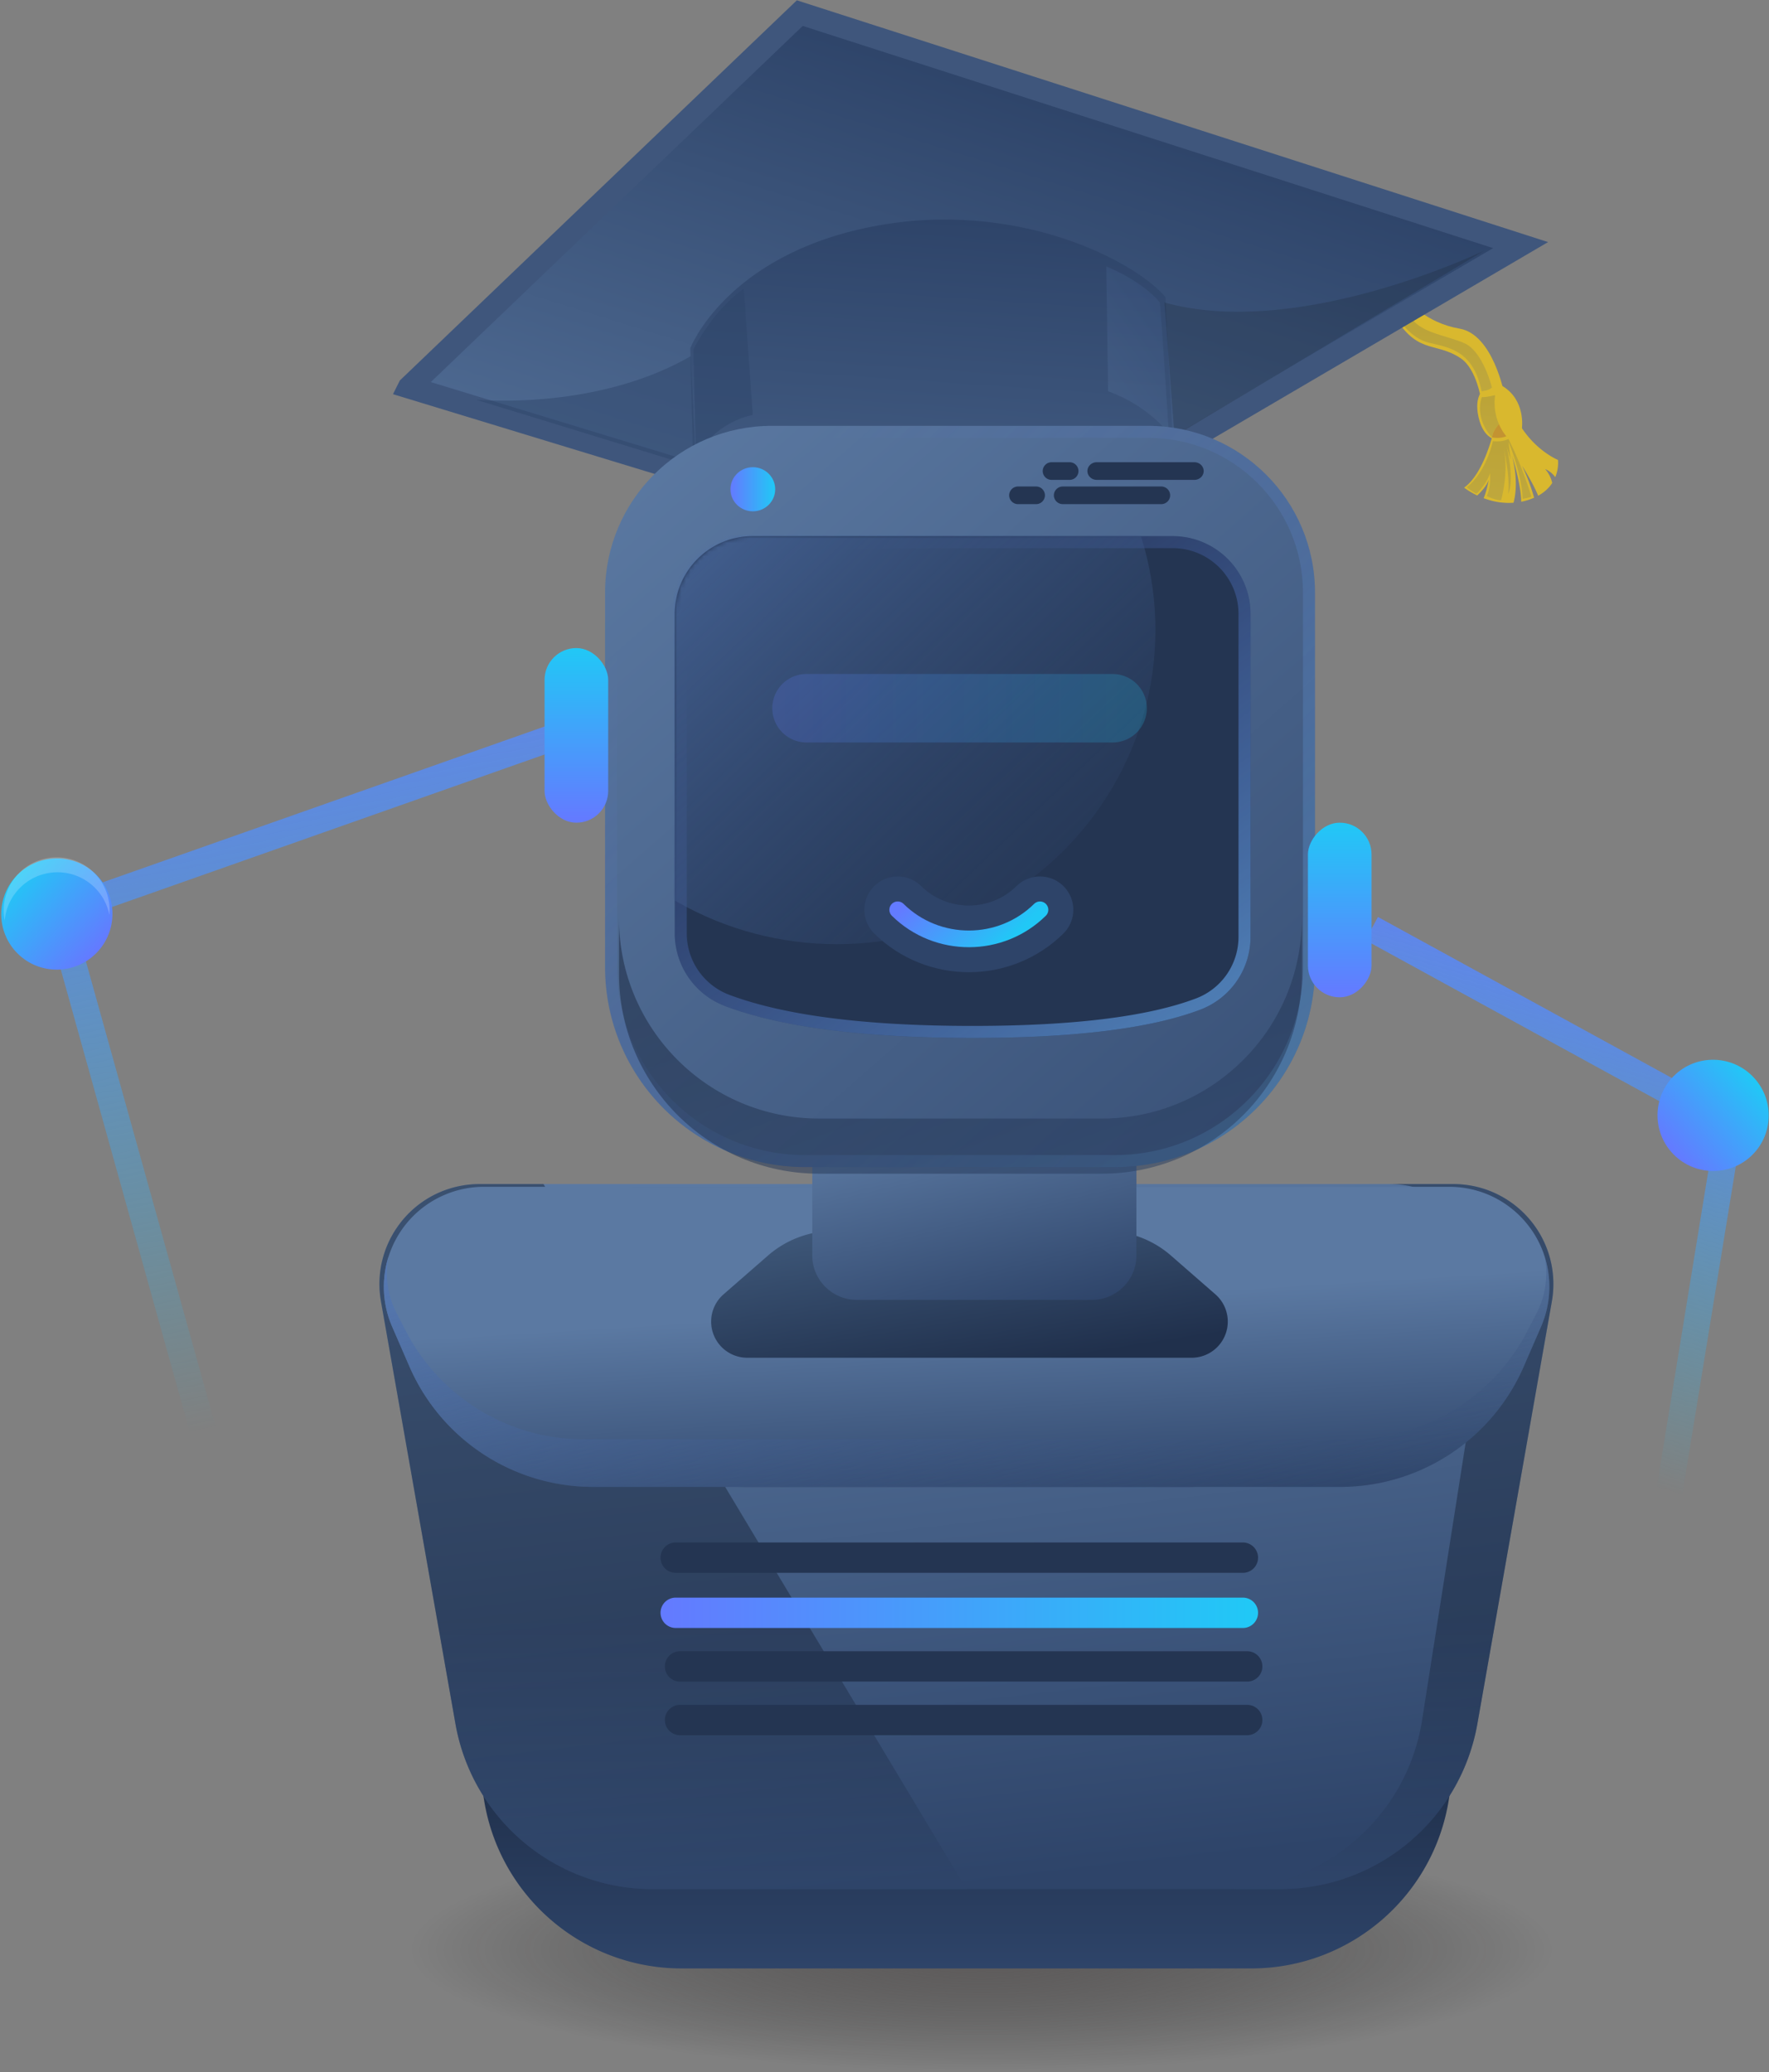 <svg xmlns="http://www.w3.org/2000/svg" xmlns:xlink="http://www.w3.org/1999/xlink" width="391" height="458"><rect width="100%" height="100%" fill="#808080" stroke="none"/><defs><linearGradient id="k" x1="4.47%" x2="68.52%" y1="0%" y2="100%"><stop offset="0%" stop-color="#405A7C"/><stop offset="100%" stop-color="#20304C"/></linearGradient><linearGradient id="a" x1="54.82%" x2="54.82%" y1="210.408%" y2="8.034%"><stop offset="0%" stop-color="#5B79A2"/><stop offset="100%" stop-color="#2E4469"/></linearGradient><linearGradient id="c" x1="27.523%" x2="92.425%" y1="149.983%" y2="33.309%"><stop offset="0%" stop-color="#627FA5"/><stop offset="100%" stop-color="#415C89"/></linearGradient><linearGradient id="t" x1="50%" x2="50%" y1="0%" y2="97.483%"><stop offset="0%" stop-color="#21C8F6"/><stop offset="100%" stop-color="#637BFF"/></linearGradient><linearGradient id="e" x1="54.872%" x2="54.872%" y1="62.175%" y2="100%"><stop offset="0%" stop-color="#1A273E"/><stop offset="100%" stop-color="#2E4469"/></linearGradient><linearGradient id="f" x1="30.414%" x2="50%" y1="0%" y2="100%"><stop offset="0%" stop-color="#5B79A2"/><stop offset="100%" stop-color="#2E4469"/></linearGradient><linearGradient id="g" x1="98.741%" x2="1.259%" y1="48.741%" y2="48.741%"><stop offset="0%" stop-color="#21C8F6"/><stop offset="100%" stop-color="#637BFF"/></linearGradient><linearGradient id="h" x1="34.594%" x2="60.398%" y1="-29.447%" y2="100%"><stop offset="0%" stop-color="#5B79A2"/><stop offset="100%" stop-color="#2E4469"/></linearGradient><linearGradient id="i" x1="75.874%" x2="92.229%" y1="33.079%" y2="100%"><stop offset="0%" stop-color="#5B79A2"/><stop offset="100%" stop-color="#2E4469"/></linearGradient><linearGradient id="j" x1="12.8%" x2="107.421%" y1=".616%" y2="98.781%"><stop offset="0%" stop-color="#587CB9"/><stop offset="100%" stop-color="#2E4469" stop-opacity="0"/></linearGradient><linearGradient id="b" x1="27.523%" x2="92.425%" y1="149.983%" y2="33.309%"><stop offset="0%" stop-color="#5B79A2"/><stop offset="100%" stop-color="#2E4469"/></linearGradient><linearGradient id="l" x1="4.47%" x2="117.825%" y1="0%" y2="133.334%"><stop offset="0%" stop-color="#5B79A2"/><stop offset="100%" stop-color="#2E4469"/></linearGradient><linearGradient id="m" x1="132.225%" x2="24.379%" y1="116.086%" y2="5.536%"><stop offset="0%" stop-color="#76E1FF"/><stop offset="100%" stop-color="#637BFF" stop-opacity="0"/></linearGradient><linearGradient id="n" x1="12.205%" x2="108.596%" y1="0%" y2="100%"><stop offset="0%" stop-color="#1A273E"/><stop offset="100%" stop-color="#2E4469"/></linearGradient><linearGradient id="q" x1="153.548%" x2="24.379%" y1="159.443%" y2="5.536%"><stop offset="0%" stop-color="#76E1FF"/><stop offset="100%" stop-color="#637BFF" stop-opacity="0"/></linearGradient><linearGradient id="u" x1="83.974%" x2="11.269%" y1="65.221%" y2="-6.398%"><stop offset="0%" stop-color="#21C8F6" stop-opacity="0"/><stop offset="100%" stop-color="#637BFF"/></linearGradient><path id="o" d="M17.195 0h92.872c9.497 0 17.195 7.698 17.195 17.195v71.38c0 7.147-4.422 13.55-11.107 16.08-11.003 4.167-27.782 6.25-50.338 6.25-23.916 0-42.133-2.342-54.648-7.026A17.195 17.195 0 010 87.775v-70.58C0 7.698 7.698 0 17.195 0z"/><path id="p" d="M17.195 0h92.872c9.497 0 17.195 7.698 17.195 17.195v71.38c0 7.147-4.422 13.55-11.107 16.08-11.003 4.167-27.782 6.25-50.338 6.25-23.916 0-42.133-2.342-54.648-7.026A17.195 17.195 0 010 87.775v-70.58C0 7.698 7.698 0 17.195 0z"/><path id="s" d="M146.965 118.078c-.042-6.119-2.567-11.673-6.614-15.7-4.02-4.002-9.544-6.496-15.623-6.537"/><radialGradient id="d" cx="52.436%" cy="42.955%" r="217.092%" fx="52.436%" fy="42.955%" gradientTransform="matrix(-.166 0 0 -.211 .612 .52)"><stop offset="0%" stop-color="#433D3D"/><stop offset="100%" stop-opacity="0"/></radialGradient></defs><g fill="none" fill-rule="evenodd" style="mix-blend-mode:luminosity"><path fill="#D9B82E" d="M311.384 66.586s3.788 4.777 11.23 6.049c7.442 1.273 9.914 14.582 9.914 14.582s-3.338 2.82-5.132 1.31c0 0-.944-6.915-4.528-9.333-5.906-3.983-9.966-.339-15.67-11.1l4.186-1.508"/><path fill="url(#a)" d="M236.613 73.141c-2.48-9.27-8.6-9.186-12.506-9.917-3.906-.731-6.69-4.467-6.69-4.467l2.182-1.346c2.062 3.836 8.22 3.865 12.487 5.401 4.268 1.538 6.754 9.347 6.754 9.347-.64.773-2.227.982-2.227.982" opacity=".171" transform="rotate(4 91.221 1380.682)"/><path fill="#D9B82E" d="M332.076 85.313s-.606 1.747-4.952 1.785c0 0-1.31 1.814-.096 5.96.99 3.39 3.038 3.944 3.038 3.944s3.603.757 6.321-2.368c0 0 .892-6.193-4.311-9.321"/><path fill="#D9B82E" d="M329.052 106.025s-.407 2.455-1.126 4.08c1.813.68 4.084 1.19 6.611 1.006.488-1.835.954-5.318-.323-10.362 0 0 1.972 6.1 2.016 10.143a13.09 13.09 0 002.847-.887c-.376-1.384-1.177-3.943-2.645-7.058 0 0 2.349 3.703 3.549 6.614 1.46-.805 2.448-1.799 3.104-2.809a6.869 6.869 0 00-1.554-3.068s1.23.407 2.228 1.774c.835-2.032.597-3.81.597-3.81s-4.49-1.797-7.969-7.014c-3.477-5.218-6.35 1.03-6.35 1.03s-2.064 9.011-6.422 12.11c0 0 1.091.871 2.898 1.73.818-.765 2.107-2.124 2.54-3.48"/><path fill="url(#b)" stroke="#3F567C" stroke-width="4.99" d="M.077 88.802L80.46.287l162.505 40.034-76.333 52.238c-7.528-7.379-22.675-10.272-45.44-8.68-22.767 1.592-41.56 8.196-56.382 19.81L.077 88.803z" transform="rotate(4 91.221 1380.682)"/><path fill="url(#a)" d="M61.479 75.851s6.453-21.022 38.143-29.588c31.688-8.565 59.011 3.81 65.836 11.01l4.84 40.024c-19.722-6.928-38.469-9.513-56.24-7.756-17.772 1.757-34.296 7.84-49.573 18.247L61.48 75.85z" transform="rotate(4 91.221 1380.682)"/><path fill="#0C1215" d="M259.608 96.414l-2.236-29.57c3.612 1.018 7.388 1.618 11.241 1.887 27.809 1.945 59.453-13.34 59.453-13.34l-68.458 41.023" opacity=".167"/><path fill="#2E4469" d="M153.867 103.27l-48.683-14.935s.244.024.701.056c4.317.302 27.709 1.345 46.792-9.674l1.19 24.553" opacity=".471"/><path fill="url(#c)" d="M168.305 87.267s-4.873-5.797-14.032-8.347l-2.324-27.501s7.9 2.46 12.349 7.093c.186.192 4.007 28.755 4.007 28.755" opacity=".338" transform="rotate(4 91.221 1380.682)"/><path fill="#2E4469" d="M153.823 101.327l-.555-24.102s4.356-8.796 11.132-13.396l1.98 27.895s-8.292 1.236-12.557 9.603" opacity=".471"/><path fill="url(#a)" d="M239.626 83.154c-4.384-4.244-2.864-8.727-2.864-8.727 1.057-.005 2.902-.635 2.902-.635a11.9 11.9 0 001.297 6.34c-.74.932-1.145 2.003-1.145 2.003s-.059.383-.19 1.019" opacity=".171" transform="rotate(4 91.221 1380.682)"/><path fill="#C39332" d="M330.51 96.766a5.3 5.3 0 01-.733-.098l-.001-.001c.175-.626.26-1.004.26-1.004s.479-1.04 1.282-1.917c.738 1.711 1.628 2.668 1.628 2.668-.884.37-1.813.395-2.436.352"/><path fill="url(#a)" d="M242.24 96.885c-1.063 0-2.85-.699-2.85-.699.835-2.401.328-5.135.328-5.135-.394 2.253-2.611 4.758-2.611 4.758-.8-.248-2.297-1.251-2.297-1.251 4.165-3.733 5.07-10.597 5.07-10.597.152.01.3.013.443.013 1.859 0 2.938-.725 2.938-.725 3.551 5.873 5.956 12.343 5.956 12.343-.216.233-1.884.647-1.884.647-.573-5.616-4.014-12.415-4.014-12.415l.785 3.997-1.055-2.722c2.348 7.88.998 10.241.998 10.241.208-3.964-1.717-10.202-1.717-10.202 1.619 5.522.274 11.71.274 11.71a1.65 1.65 0 01-.364.037" opacity=".171" transform="rotate(4 91.221 1380.682)"/><g transform="translate(32.485 94.117)"><ellipse cx="175.731" cy="340.933" fill="url(#d)" opacity=".555" rx="175.731" ry="29.233"/><g transform="translate(45.81)"><path fill="url(#e)" d="M34.571 178.1h201.476c12.21 0 22.108 9.898 22.108 22.108 0 1.167-.092 2.331-.276 3.483l-15.953 99.993c-3.423 21.46-21.933 37.25-43.663 37.25H72.356c-21.73 0-40.24-15.79-43.664-37.25l-15.953-99.993c-1.923-12.057 6.292-23.39 18.349-25.315a22.108 22.108 0 013.483-.276z"/><path fill="url(#f)" d="M27.682 167.575h215.255c12.21 0 22.108 9.898 22.108 22.108 0 1.288-.113 2.572-.336 3.84l-16.46 93.333c-3.728 21.13-22.088 36.536-43.545 36.536H65.914c-21.457 0-39.817-15.405-43.544-36.536L5.91 193.523c-2.12-12.024 5.908-23.491 17.932-25.612a22.108 22.108 0 013.84-.336z"/><path fill="url(#e)" d="M135.31 323.392h69.394c21.457 0 39.817-15.405 43.544-36.536l16.46-93.333c.224-1.268.337-2.552.337-3.84 0-12.21-9.898-22.108-22.108-22.108h-14.15c12.21 0 22.108 9.898 22.108 22.108 0 1.15-.09 2.296-.268 3.431l-14.597 92.924c-3.378 21.507-21.91 37.354-43.68 37.354H65.914c-21.457 0-39.817-15.405-43.544-36.536L5.91 193.523c-2.12-12.024 5.908-23.491 17.932-25.612a22.108 22.108 0 013.84-.336H41.83z" opacity=".507"/><path fill="#243552" d="M71.115 246.793h125.36a3.354 3.354 0 010 6.707H71.116a3.354 3.354 0 110-6.707z"/><path fill="url(#g)" d="M71.115 258.98h125.36a3.354 3.354 0 010 6.707H71.116a3.354 3.354 0 110-6.707z"/><path fill="#243552" d="M72.07 270.829h125.36a3.354 3.354 0 010 6.707H72.07a3.354 3.354 0 110-6.707zm0 11.849h125.36a3.354 3.354 0 010 6.707H72.07a3.354 3.354 0 110-6.707z"/><path fill="url(#h)" d="M63.099 168.185h144.498c12.21 0 22.108 9.898 22.108 22.108 0 2.265-.349 4.517-1.033 6.677l-2.115 6.676c-5.822 18.375-22.876 30.862-42.151 30.862H86.29c-19.275 0-36.33-12.487-42.151-30.862l-2.116-6.676c-3.687-11.64 2.759-24.065 14.399-27.753a22.108 22.108 0 016.677-1.032z"/><path fill="url(#i)" d="M28.662 168.185h213.383c12.21 0 22.108 9.898 22.108 22.108 0 3.029-.623 6.026-1.83 8.805l-3.822 8.804a44.216 44.216 0 01-40.558 26.606H52.764a44.216 44.216 0 01-40.558-26.606l-3.822-8.804c-4.863-11.2.274-24.221 11.474-29.084a22.108 22.108 0 018.804-1.83z"/><path fill="url(#j)" d="M28.662 168.185h213.383H28.662zm234.449 15.381a22.095 22.095 0 011.042 6.727c0 3.029-.623 6.026-1.83 8.805l-3.822 8.804a44.216 44.216 0 01-40.558 26.606H52.764a44.216 44.216 0 01-40.558-26.606l-3.822-8.804a22.023 22.023 0 01-.79-15.507 19.046 19.046 0 001.766 12.493l2.044 3.96a44.216 44.216 0 0039.292 23.939h169.315a44.216 44.216 0 0039.292-23.938l2.044-3.961c1.4-2.712 2.13-5.72 2.13-8.772a19.22 19.22 0 00-.366-3.746z"/><path fill="url(#k)" d="M105.977 177.935h60.015c5.345 0 10.51 1.936 14.536 5.45l9.815 8.565a7.993 7.993 0 01-5.256 14.015H86.882a7.993 7.993 0 01-5.255-14.015l9.814-8.565a22.108 22.108 0 0114.536-5.45z"/><path fill="url(#i)" d="M118.43 124.31h37.264c9.497 0 17.195 7.699 17.195 17.196v41.837c0 5.427-4.399 9.826-9.826 9.826h-52.002c-5.426 0-9.825-4.4-9.825-9.826v-41.837c0-9.497 7.698-17.196 17.195-17.196z"/><path fill="url(#l)" d="M92.288 0h83.218c20.35 0 36.847 16.497 36.847 36.847v82.758c0 24.42-19.796 44.216-44.216 44.216h-68.48c-24.42 0-44.216-19.796-44.216-44.216V36.847C55.44 16.497 71.938 0 92.288 0z"/><path stroke="url(#m)" stroke-width="2.654" d="M92.288 1.327c-19.618 0-35.52 15.903-35.52 35.52v82.758c0 23.687 19.202 42.89 42.889 42.89h68.48c23.687 0 42.889-19.203 42.889-42.89V36.847c0-19.617-15.903-35.52-35.52-35.52H92.288z" opacity=".402"/><ellipse cx="88.103" cy="14.015" fill="url(#g)" rx="4.942" ry="4.875"/><path fill="url(#n)" d="M209.444 108.883v12.187c0 24.42-19.797 44.216-44.216 44.216h-62.491c-24.42 0-44.216-19.796-44.216-44.216v-12.187c0 24.42 19.796 44.215 44.216 44.215h62.49c24.42 0 44.217-19.796 44.217-44.215z" opacity=".525"/><g transform="translate(70.841 24.375)"><use fill="#243552" xlink:href="#o"/><mask id="r" fill="#fff"><use xlink:href="#p"/></mask><path stroke="url(#q)" stroke-width="2.654" d="M17.195 1.327c-8.764 0-15.868 7.104-15.868 15.868v70.58a15.868 15.868 0 0010.307 14.862c12.34 4.618 30.411 6.94 54.183 6.94 22.41 0 39.046-2.064 49.869-6.162a15.868 15.868 0 0010.25-14.84v-71.38c0-8.764-7.105-15.868-15.869-15.868H17.195z"/><ellipse cx="35.827" cy="20.718" fill="url(#j)" mask="url(#r)" rx="70.418" ry="69.468"/></g><path fill="url(#g)" d="M99.97 54.843h67.65a7.568 7.568 0 010 15.136H99.97a7.568 7.568 0 110-15.136z" opacity=".2"/><g stroke-linecap="round" transform="rotate(135 135.846 106.96)"><use stroke="#2E4469" stroke-width="14.739" xlink:href="#s"/><use stroke="url(#t)" stroke-width="3.685" xlink:href="#s"/></g><path d="M150.7 17.306h-3.97a1.96 1.96 0 01-1.968-1.95 1.96 1.96 0 011.969-1.95h3.97a1.96 1.96 0 011.968 1.95 1.96 1.96 0 01-1.968 1.95zm7.413-5.362h-3.97a1.96 1.96 0 01-1.968-1.95 1.96 1.96 0 011.968-1.95h3.97a1.96 1.96 0 011.969 1.95 1.96 1.96 0 01-1.969 1.95zm20.257 5.362h-21.743c-1.094 0-1.981-.873-1.981-1.95s.887-1.95 1.981-1.95h21.734c1.094 0 1.981.873 1.981 1.95s-.887 1.95-1.981 1.95h.01zm7.325-5.362h-21.577c-1.138 0-2.06-.873-2.06-1.95s.922-1.95 2.06-1.95h21.577c1.138 0 2.06.873 2.06 1.95s-.922 1.95-2.06 1.95z" fill="#243552"/></g></g><g transform="translate(-62.424 110.658)"><g transform="scale(-1 1) rotate(48 -70.931 -156.743)"><path stroke="url(#u)" stroke-linejoin="round" stroke-width="5.832" d="M207.038 164.797l-96.89-152.566L6.735 68.559"/><ellipse cx="110.727" cy="12.279" fill="url(#t)" rx="12.303" ry="12.279"/><path fill="#FFF" fill-opacity=".2" d="M103.11 21.05a11.669 11.669 0 01-4.686-9.356C98.424 5.236 103.67 0 110.141 0c3.833 0 7.236 1.837 9.374 4.677a11.68 11.68 0 00-7.03-2.338c-6.472 0-11.717 5.235-11.717 11.694 0 2.633.871 5.062 2.343 7.017z"/></g><rect width="14.061" height="38.592" x="182.788" y="32.575" fill="url(#t)" rx="7.02"/></g><g transform="matrix(-1 0 0 1 448.94 140.15)"><g transform="scale(-1 1) rotate(48 -70.4 -156.192)"><path stroke="url(#u)" stroke-linejoin="round" stroke-width="5.832" d="M207.038 115.797L128.67 18.1 43.601 47.873"/><ellipse cx="124.788" cy="19.413" fill="url(#t)" rx="12.303" ry="12.279"/></g><rect width="14.061" height="38.592" x="145.788" y="41.675" fill="url(#t)" rx="7.02"/></g></g></svg>